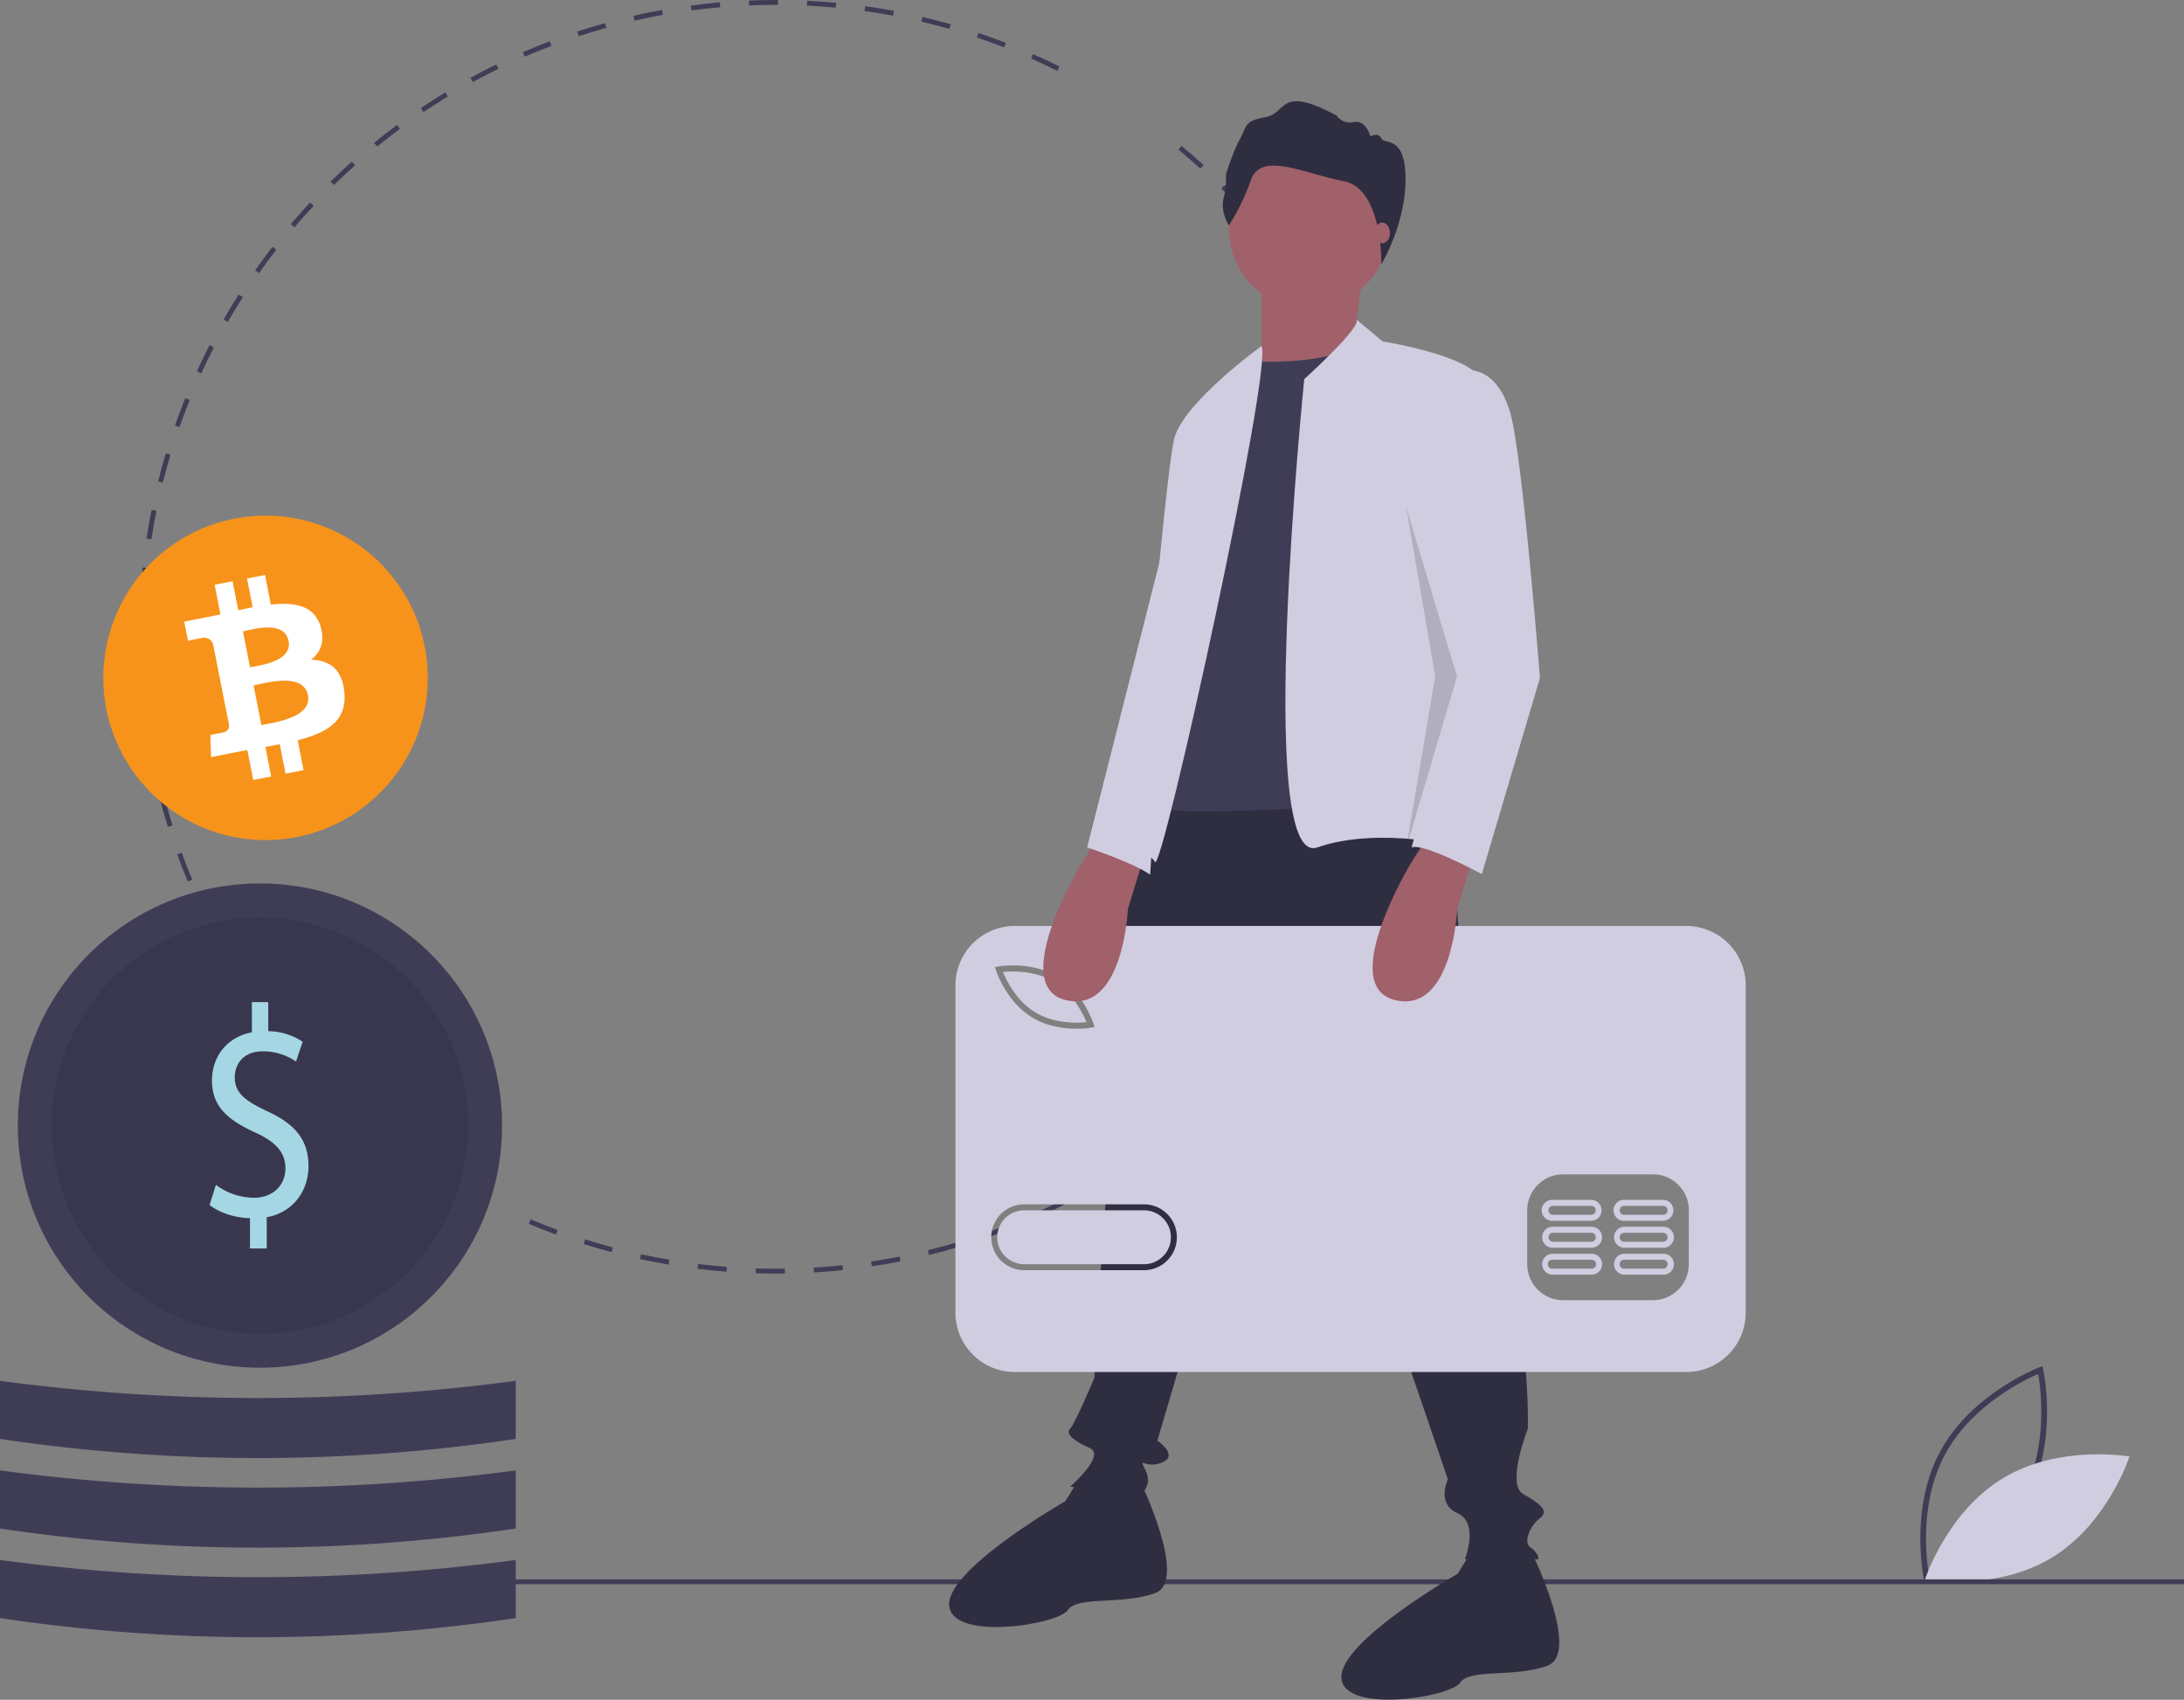 <svg id="b465a16a-1202-4755-ab2a-5eeee67c4d89" xmlns="http://www.w3.org/2000/svg" viewBox="0 0 902 702.01"><rect x="0" y="0" width="902" height="702.01" fill="#808080" stroke="none"/><defs><style>.cls-1{fill:#3f3d56;}.cls-2{fill:#d0cde1;}.cls-3{fill:#2f2e41;}.cls-4{fill:#a0616a;}.cls-5{opacity:0.15;}.cls-5,.cls-6{isolation:isolate;}.cls-6{opacity:0.1;}.cls-7{fill:#a5d6e4;}.cls-8{fill:#f7931a;}.cls-9{fill:#fff;}</style></defs><title>kortbetalning</title><path class="cls-1" d="M794.71,652.86c-.06-.29-6.42-29.28,6.56-53.35s40.7-34.7,41-34.8l1.26-.48.3,1.32c.07.29,6.43,29.28-6.56,53.36s-40.69,34.69-41,34.8l-1.27.47Zm47.07-85.41c-5.55,2.39-27.46,12.84-38.43,33.18S795.69,645,796.75,651c5.55-2.38,27.45-12.82,38.42-33.17s7.66-44.39,6.61-50.34Z" transform="translate(0 0)"/><path class="cls-2" d="M827.33,610.46C804,624.5,795,652.38,795,652.38s28.85,5.12,52.18-8.91,32.31-41.92,32.31-41.92S850.66,596.43,827.33,610.46Z" transform="translate(0 0)"/><path class="cls-1" d="M320.42,526c-2.78,0-5.58,0-8.33-.13l.06-2c4,.13,8,.16,12,.1l0,2C322.89,526,321.66,526,320.42,526Zm15.74-.46-.11-2c3.95-.23,8-.56,11.91-1l.2,2C344.19,525,340.15,525.3,336.16,525.54Zm-36.09-.32c-4-.3-8-.7-12-1.19l.24-2c3.93.48,7.93.88,11.89,1.18Zm60-2.19-.3-2c3.93-.6,7.89-1.29,11.77-2.06l.39,2C368.06,521.73,364.07,522.42,360.11,523Zm-83.94-.74c-3.94-.66-7.92-1.43-11.82-2.28l.42-2c3.88.84,7.82,1.6,11.74,2.26Zm107.55-4-.48-1.94c3.86-.95,7.74-2,11.53-3.13l.57,1.91C391.52,516.31,387.61,517.37,383.72,518.33Zm-131.08-1.14c-3.86-1-7.75-2.16-11.56-3.37l.6-1.9c3.78,1.19,7.64,2.31,11.48,3.33Zm154.16-5.71-.65-1.88c3.74-1.31,7.51-2.71,11.19-4.19l.74,1.86C414.37,508.75,410.58,510.17,406.8,511.48Zm-177.14-1.56c-3.76-1.38-7.54-2.87-11.23-4.43l.78-1.84c3.66,1.54,7.41,3,11.14,4.39Zm199.47-7.37-.83-1.82c3.6-1.63,7.21-3.38,10.75-5.18l.91,1.78C436.4,499.15,432.75,500.9,429.13,502.55Zm21.4-10.94-1-1.73c3.45-2,6.89-4,10.23-6.15l1.07,1.69C457.47,487.54,454,489.63,450.53,491.61Zm20.32-12.86-1.14-1.63c3.25-2.27,6.49-4.65,9.63-7.07l1.22,1.59C477.39,474.08,474.13,476.47,470.85,478.75ZM166,475.94c-3.23-2.35-6.46-4.8-9.59-7.3l1.25-1.57c3.11,2.48,6.31,4.92,9.51,7.25Zm323.9-11.85-1.29-1.53c3-2.55,6-5.21,8.95-7.91l1.36,1.47C496,458.84,493,461.52,489.93,464.09ZM147.2,460.91c-3-2.64-6-5.37-8.88-8.14l1.39-1.45c2.86,2.75,5.83,5.47,8.81,8.08Zm360.4-13.16-1.42-1.41c2.79-2.83,5.55-5.75,8.2-8.69l1.49,1.33c-2.68,3-5.46,5.92-8.27,8.77Zm-377.77-3.52c-2.76-2.9-5.48-5.9-8.1-8.91l1.51-1.31c2.6,3,5.3,6,8,8.84Zm393.89-14.38-1.54-1.27c2.52-3.06,5-6.23,7.38-9.41l1.6,1.2C528.76,423.57,526.26,426.76,523.72,429.85Zm-409.67-3.79c-2.47-3.13-4.91-6.36-7.25-9.61l1.63-1.17c2.31,3.22,4.73,6.43,7.19,9.54Zm424.1-15.5-1.65-1.12c2.23-3.29,4.41-6.67,6.49-10.05l1.7,1.05C542.6,403.84,540.4,407.25,538.15,410.56Zm-438.15-4c-2.18-3.34-4.31-6.78-6.34-10.22l1.72-1c2,3.42,4.13,6.83,6.3,10.15ZM550.77,390l-1.75-1c1.92-3.47,3.78-7,5.54-10.6l1.8.88c-1.78,3.59-3.66,7.19-5.59,10.69Zm10.68-21.62-1.83-.8c1.59-3.64,3.12-7.37,4.54-11.08l1.87.71c-1.43,3.74-3,7.5-4.58,11.17Zm-483.9-4.32c-1.54-3.68-3-7.44-4.37-11.19l1.88-.68c1.35,3.72,2.81,7.45,4.33,11.1ZM570.1,345.87l-1.9-.63c1.25-3.76,2.42-7.61,3.5-11.43l1.92.54c-1.08,3.85-2.27,7.73-3.52,11.52ZM69.33,341.48c-1.19-3.81-2.31-7.7-3.32-11.57l1.93-.51c1,3.84,2.12,7.71,3.3,11.49Zm507.28-18.79-1.94-.45c.89-3.86,1.71-7.79,2.43-11.7l2,.36C578.34,314.84,577.52,318.8,576.61,322.69ZM63.22,318.2c-.83-3.91-1.59-7.89-2.24-11.83l2-.33c.65,3.91,1.4,7.86,2.23,11.74ZM581,299l-2-.27c.54-3.92,1-7.91,1.35-11.87l2,.18C582,291,581.51,295.06,581,299ZM59.28,294.45c-.47-4-.86-8-1.15-12l2-.15c.29,4,.68,8,1.15,11.9ZM583.15,275l-2-.09c.18-4,.27-8,.27-11.95h2C583.42,267,583.33,271,583.15,275ZM57.52,270.43c-.07-2.45-.1-4.95-.1-7.43,0-1.54,0-3.08,0-4.61l2,0c0,1.52,0,3,0,4.57,0,2.46,0,4.95.1,7.38Zm2.41-23.94-2-.13c.25-4,.59-8,1-12l2,.21c-.43,3.94-.77,7.94-1,11.91Zm520.2-12.2c-.4-3.95-1-5.87-1.53-9.8l2-.29c.58,4,1.08,7,1.48,11ZM62.51,222.73l-2-.3c.61-4,1.32-8,2.11-11.86l2,.4c-.78,3.88-1.49,7.84-2.09,11.76Zm514.07-10c-.76-3.9-1.62-7.83-2.56-11.67l1.94-.48c.95,3.88,1.81,7.83,2.58,11.76ZM67.24,199.32l-1.94-.49c1-3.87,2-7.78,3.2-11.61l1.91.58C69.27,191.6,68.21,195.47,67.24,199.32Zm503.69-9.82c-1.12-3.8-2.34-7.64-3.63-11.38l1.9-.65c1.29,3.77,2.52,7.63,3.65,11.47ZM74.13,176.4l-1.89-.66c1.33-3.78,2.76-7.58,4.27-11.29l1.85.75C76.87,168.88,75.45,172.65,74.13,176.4Zm489-9.49c-1.46-3.68-3-7.38-4.64-11l1.82-.82c1.64,3.63,3.21,7.35,4.68,11.06ZM83.1,154.21l-1.81-.84c1.67-3.64,3.44-7.28,5.28-10.84l1.78.92C86.53,147,84.76,150.6,83.1,154.21Zm470.27-9c-1.79-3.53-3.68-7.07-5.63-10.51l1.74-1c2,3.47,3.87,7,5.68,10.6ZM94.08,132.94l-1.73-1c2-3.46,4.1-6.93,6.25-10.3l1.69,1.07C98.15,126.06,96.06,129.5,94.08,132.94Zm447.54-8.53c-2.11-3.37-4.32-6.72-6.57-10l1.64-1.14c2.27,3.28,4.5,6.65,6.63,10ZM107,112.78l-1.63-1.15c2.3-3.27,4.72-6.53,7.17-9.69l1.58,1.23C111.63,106.3,109.24,109.54,107,112.78Zm421.07-8c-2.41-3.16-4.92-6.29-7.46-9.33l1.53-1.28c2.56,3,5.09,6.22,7.52,9.4ZM121.61,93.89l-1.53-1.3c2.59-3,5.29-6.06,8-9L129.56,85C126.85,87.87,124.18,90.87,121.61,93.89Zm391.07-7.41c-2.69-2.92-5.48-5.82-8.29-8.61l1.41-1.42c2.84,2.81,5.64,5.73,8.35,8.68ZM137.91,76.42,136.51,75c2.86-2.8,5.82-5.56,8.8-8.22l1.33,1.49c-2.95,2.64-5.89,5.38-8.73,8.16Zm357.82-6.78c-2.94-2.67-6-5.31-9-7.83L488,60.27c3.07,2.54,6.14,5.2,9.1,7.89Zm-340-9.13L154.47,59c3.09-2.52,6.29-5,9.5-7.39l1.19,1.61c-3.19,2.36-6.36,4.83-9.43,7.33Zm19.18-14.22-1.11-1.66c3.31-2.23,6.71-4.41,10.13-6.48l1,1.71c-3.39,2.06-6.77,4.22-10.06,6.43Zm20.39-12.4-1-1.76c3.5-1.91,7.09-3.77,10.67-5.52l.88,1.79C202.34,30.14,198.78,32,195.3,33.89Zm241.37-4.64c-3.56-1.77-7.2-3.48-10.83-5.09l.8-1.83c3.66,1.62,7.34,3.35,10.92,5.13ZM216.72,23.41l-.79-1.83c3.66-1.59,7.4-3.11,11.12-4.53l.71,1.87C224.07,20.33,220.35,21.84,216.72,23.41Zm198-3.83c-3.7-1.44-7.49-2.81-11.26-4.08l.63-1.89c3.81,1.27,7.62,2.65,11.36,4.1ZM239,14.94l-.62-1.9c3.8-1.25,7.68-2.42,11.52-3.49l.54,1.93C246.65,12.54,242.8,13.7,239,14.94Zm153.06-3c-3.81-1.09-7.7-2.1-11.56-3L381,7c3.89.92,7.81,1.94,11.65,3Zm-130-3.42-.44-2c3.89-.89,7.86-1.7,11.79-2.41l.36,2C269.86,6.86,265.92,7.67,262.05,8.55ZM368.84,6.48C365,5.75,361,5.1,357.05,4.55l.28-2c4,.56,7.95,1.21,11.88,1.95ZM285.56,4.31l-.26-2c4-.52,8-1,12-1.31l.17,2C293.49,3.34,289.49,3.78,285.56,4.31Zm59.62-1.15c-3.94-.37-7.95-.66-11.92-.85l.1-2c4,.2,8,.48,12,.86Zm-35.81-.93-.09-2C313,.08,316.7,0,320.42,0h.9V2h-.9C316.73,2,313,2.08,309.37,2.23Z" transform="translate(0 0)"/><rect class="cls-1" x="169" y="652.29" width="733" height="2"/><path class="cls-3" d="M598,316l10,155s24,61,23,119c0,0-9,23-2,27s11,7,7,10-7,10-4,12,4,5,3,5H605s6-15-3-19-4-14-4-14L531,415,478,595s9,6,2,9-10-3-7,3-1,9-1,10-30-3-30-3,15-13,8-16-10-6-8-8,10-21,10-21,4-72,5-75,0-17,0-24-1-35,2-42,6-93,22-103S598,316,598,316Z" transform="translate(0 0)"/><path class="cls-3" d="M471,612s20,41,6,46-32,1-36,7-48,13-49-2,48-43,48-43l6.38-10.28Z" transform="translate(0 0)"/><path class="cls-3" d="M633,642s20,41,6,46-32,1-36,7-48,13-49-2,48-43,48-43l6.38-10.28Z" transform="translate(0 0)"/><circle class="cls-4" cx="540.51" cy="94.53" r="33"/><polygon class="cls-4" points="563.01 112.03 559.01 141.03 529.01 164.03 521.01 153.03 521.01 115.03 563.01 112.03"/><path class="cls-1" d="M516,149s31,3,47-8l32,189s-113,9-118,3V274l20-96Z" transform="translate(0 0)"/><path class="cls-2" d="M560.26,132,571,141s44,7,41,19L600,302l4,48s-34-9-60,0-5.34-193.41-5.34-193.41S562.5,135,560.26,132Z" transform="translate(0 0)"/><path class="cls-2" d="M521,142.93S489,166,485,181s-17,173-17,173,6-3,9,2S526,150.84,521,142.93Z" transform="translate(0 0)"/><path class="cls-3" d="M507.53,93.09S504,87.73,505.33,82a33.89,33.89,0,0,0,1-10s2.89-9.35,5.77-14.57,1.51-7.42,10.58-9.07,5.36-13.46,29.27-.68a7,7,0,0,0,7.28,2.75c4.95-1,6.73,5.9,6.73,5.9s3.3-1.92,4.54.83,10-1.65,10,16.9-10,35.12-10,35.12.73-31.21-15.62-34.37-33.94-12.36-38.2-.55A90,90,0,0,1,507.53,93.09Z" transform="translate(0 0)"/><ellipse class="cls-4" cx="570.84" cy="96.21" rx="3.23" ry="4.3"/><path class="cls-2" d="M435.3,405.45c-7.91-4.76-17.45-4.4-21.08-4,1.38,3.37,5.53,12,13.44,16.73s17.46,4.4,21.08,4C447.36,418.82,443.21,410.21,435.3,405.45Z" transform="translate(0 0)"/><path class="cls-2" d="M472.48,499.87H423a11.13,11.13,0,0,0,0,22.26h49.45a11.13,11.13,0,0,0,0-22.26Z" transform="translate(0 0)"/><path class="cls-2" d="M696.44,382.42H419.15A24.56,24.56,0,0,0,394.59,407h0v135.1a24.57,24.57,0,0,0,24.56,24.56H696.44A24.57,24.57,0,0,0,721,542.08h0V407a24.56,24.56,0,0,0-24.56-24.56ZM412.29,399.17c.55-.1,13.53-2.31,24.29,4.16s14.88,19,15.05,19.51l.43,1.35-1.39.24a36.8,36.8,0,0,1-6,.44c-4.88,0-12-.8-18.27-4.6-10.75-6.47-14.88-19-15.05-19.5l-.43-1.35ZM472.48,524.6H423a13.6,13.6,0,0,1,0-27.2h49.45a13.6,13.6,0,0,1,0,27.2Zm225-2.47A14.89,14.89,0,0,1,682.67,537H645.58a14.9,14.9,0,0,1-14.84-14.84V499.87A14.88,14.88,0,0,1,645.58,485h37.09a14.88,14.88,0,0,1,14.84,14.83Z" transform="translate(0 0)"/><path class="cls-2" d="M657.33,517.8H641.25a4.33,4.33,0,0,0,0,8.66h16.08a4.33,4.33,0,0,0,0-8.66Zm0,6.18H641.25a1.86,1.86,0,1,1,0-3.71h16.09a1.87,1.87,0,0,1,1.86,1.85,1.85,1.85,0,0,1-1.85,1.86Z" transform="translate(0 0)"/><path class="cls-2" d="M687,517.8H670.93a4.33,4.33,0,0,0,0,8.66H687a4.33,4.33,0,0,0,0-8.66Zm0,6.18H670.93a1.86,1.86,0,1,1,0-3.71H687a1.86,1.86,0,0,1,0,3.71Z" transform="translate(0 0)"/><path class="cls-2" d="M657.33,506.67H641.25a4.33,4.33,0,0,0,0,8.66h16.08a4.33,4.33,0,0,0,0-8.66Zm0,6.19H641.25a1.86,1.86,0,0,1,0-3.71h16.08a1.86,1.86,0,0,1,0,3.71Z" transform="translate(0 0)"/><path class="cls-2" d="M687,506.67H670.93a4.33,4.33,0,0,0,0,8.66H687a4.33,4.33,0,1,0,0-8.66Zm0,6.19H670.93a1.86,1.86,0,1,1,0-3.71H687a1.86,1.86,0,0,1,0,3.71Z" transform="translate(0 0)"/><path class="cls-2" d="M657.33,495.55H641.25a4.33,4.33,0,1,0,0,8.65h16.08a4.33,4.33,0,0,0,0-8.65Zm0,6.18H641.25a1.86,1.86,0,0,1,0-3.71h16.08a1.86,1.86,0,0,1,0,3.71Z" transform="translate(0 0)"/><path class="cls-2" d="M687,495.55H670.93a4.33,4.33,0,1,0,0,8.65H687a4.33,4.33,0,0,0,0-8.65Zm0,6.18H670.93a1.86,1.86,0,1,1,0-3.71H687a1.86,1.86,0,0,1,0,3.71Z" transform="translate(0 0)"/><path class="cls-4" d="M609,352l-7.17,23.39S600,419,576,413s7-57,7-57l7-11Z" transform="translate(0 0)"/><path class="cls-4" d="M473,352l-7.17,23.39S464,419,440,413s7-57,7-57l7-11Z" transform="translate(0 0)"/><path class="cls-2" d="M604,153s16-4,21,23,11,104,11,104l-24,81s-24-13-29-11L601.9,279.7,586,208S600,153,604,153Z" transform="translate(0 0)"/><polygon class="cls-5" points="580.75 209.39 601.75 279.39 580.75 350.39 592.75 279.39 580.75 209.39"/><path class="cls-2" d="M485,208,449,350s19,6.26,26,11.26Z" transform="translate(0 0)"/><circle class="cls-1" cx="107.36" cy="464.88" r="100"/><circle class="cls-6" cx="107.36" cy="464.88" r="86"/><path class="cls-7" d="M103.24,515.63V503.12c-6.33-.13-12.87-2.36-16.69-5.46l2.62-8.3a26.68,26.68,0,0,0,15.71,5.33c7.74,0,13-5.08,13-12.15,0-6.81-4.25-11-12.33-14.75-11.13-5-18-10.65-18-21.44,0-10.28,6.44-18.09,16.48-20V413.88h6.76v12A26.5,26.5,0,0,1,125,430.24l-2.73,8.18a24.05,24.05,0,0,0-13.74-4.21c-8.4,0-11.57,5.7-11.57,10.66,0,6.44,4,9.66,13.53,14.13,11.24,5.2,16.91,11.65,16.91,22.67,0,9.8-6,19-17.24,21.07v12.89Z" transform="translate(0 0)"/><path class="cls-1" d="M213,668.29a722,722,0,0,1-213,0v-24a802,802,0,0,0,213,0Z" transform="translate(0 0)"/><path class="cls-1" d="M213,631.29a722,722,0,0,1-213,0v-24a802,802,0,0,0,213,0Z" transform="translate(0 0)"/><path class="cls-1" d="M213,594.29a722,722,0,0,1-213,0v-24a802,802,0,0,0,213,0Z" transform="translate(0 0)"/><path class="cls-8" d="M175.41,267a67,67,0,1,1-78.68-52.77A67,67,0,0,1,175.41,267Z" transform="translate(0 0)"/><path class="cls-9" d="M132.38,258.7c-2.58-8.63-10.77-10.09-20.53-9l-2.4-12.21L102,238.92l2.35,11.89c-2,.38-4,.81-5.93,1.25l-2.35-12-7.43,1.46,2.4,12.21c-1.6.35-3.18.69-4.72,1v0l-10.25,2,1.57,7.93s5.47-1.18,5.39-1.06A3.91,3.91,0,0,1,88,266l2.75,13.91a6.82,6.82,0,0,1,.79-.1l-.78.16,3.84,19.49a2.69,2.69,0,0,1-2.3,3h0c.11.07-5.41,1.06-5.41,1.06l.28,9.17,9.67-1.9c1.8-.36,3.58-.68,5.32-1l2.44,12.35L112,320.7l-2.4-12.22q3.06-.54,5.94-1.11l2.4,12.16,7.43-1.46-2.43-12.33c12.36-3.18,20.49-8.06,19.26-20-1-9.62-6.26-13-13.69-13.27C132.35,269.42,134.28,265,132.38,258.7Zm-5.2,28.46c1.83,9.23-14.19,11.3-19.22,12.3l-3.23-16.37c5-1,20.56-5.55,22.45,4.07Zm-8-22.4c1.66,8.39-11.72,10-15.91,10.84l-2.93-14.84C104.53,259.93,117.45,256,119.17,264.76Z" transform="translate(0 0)"/></svg>